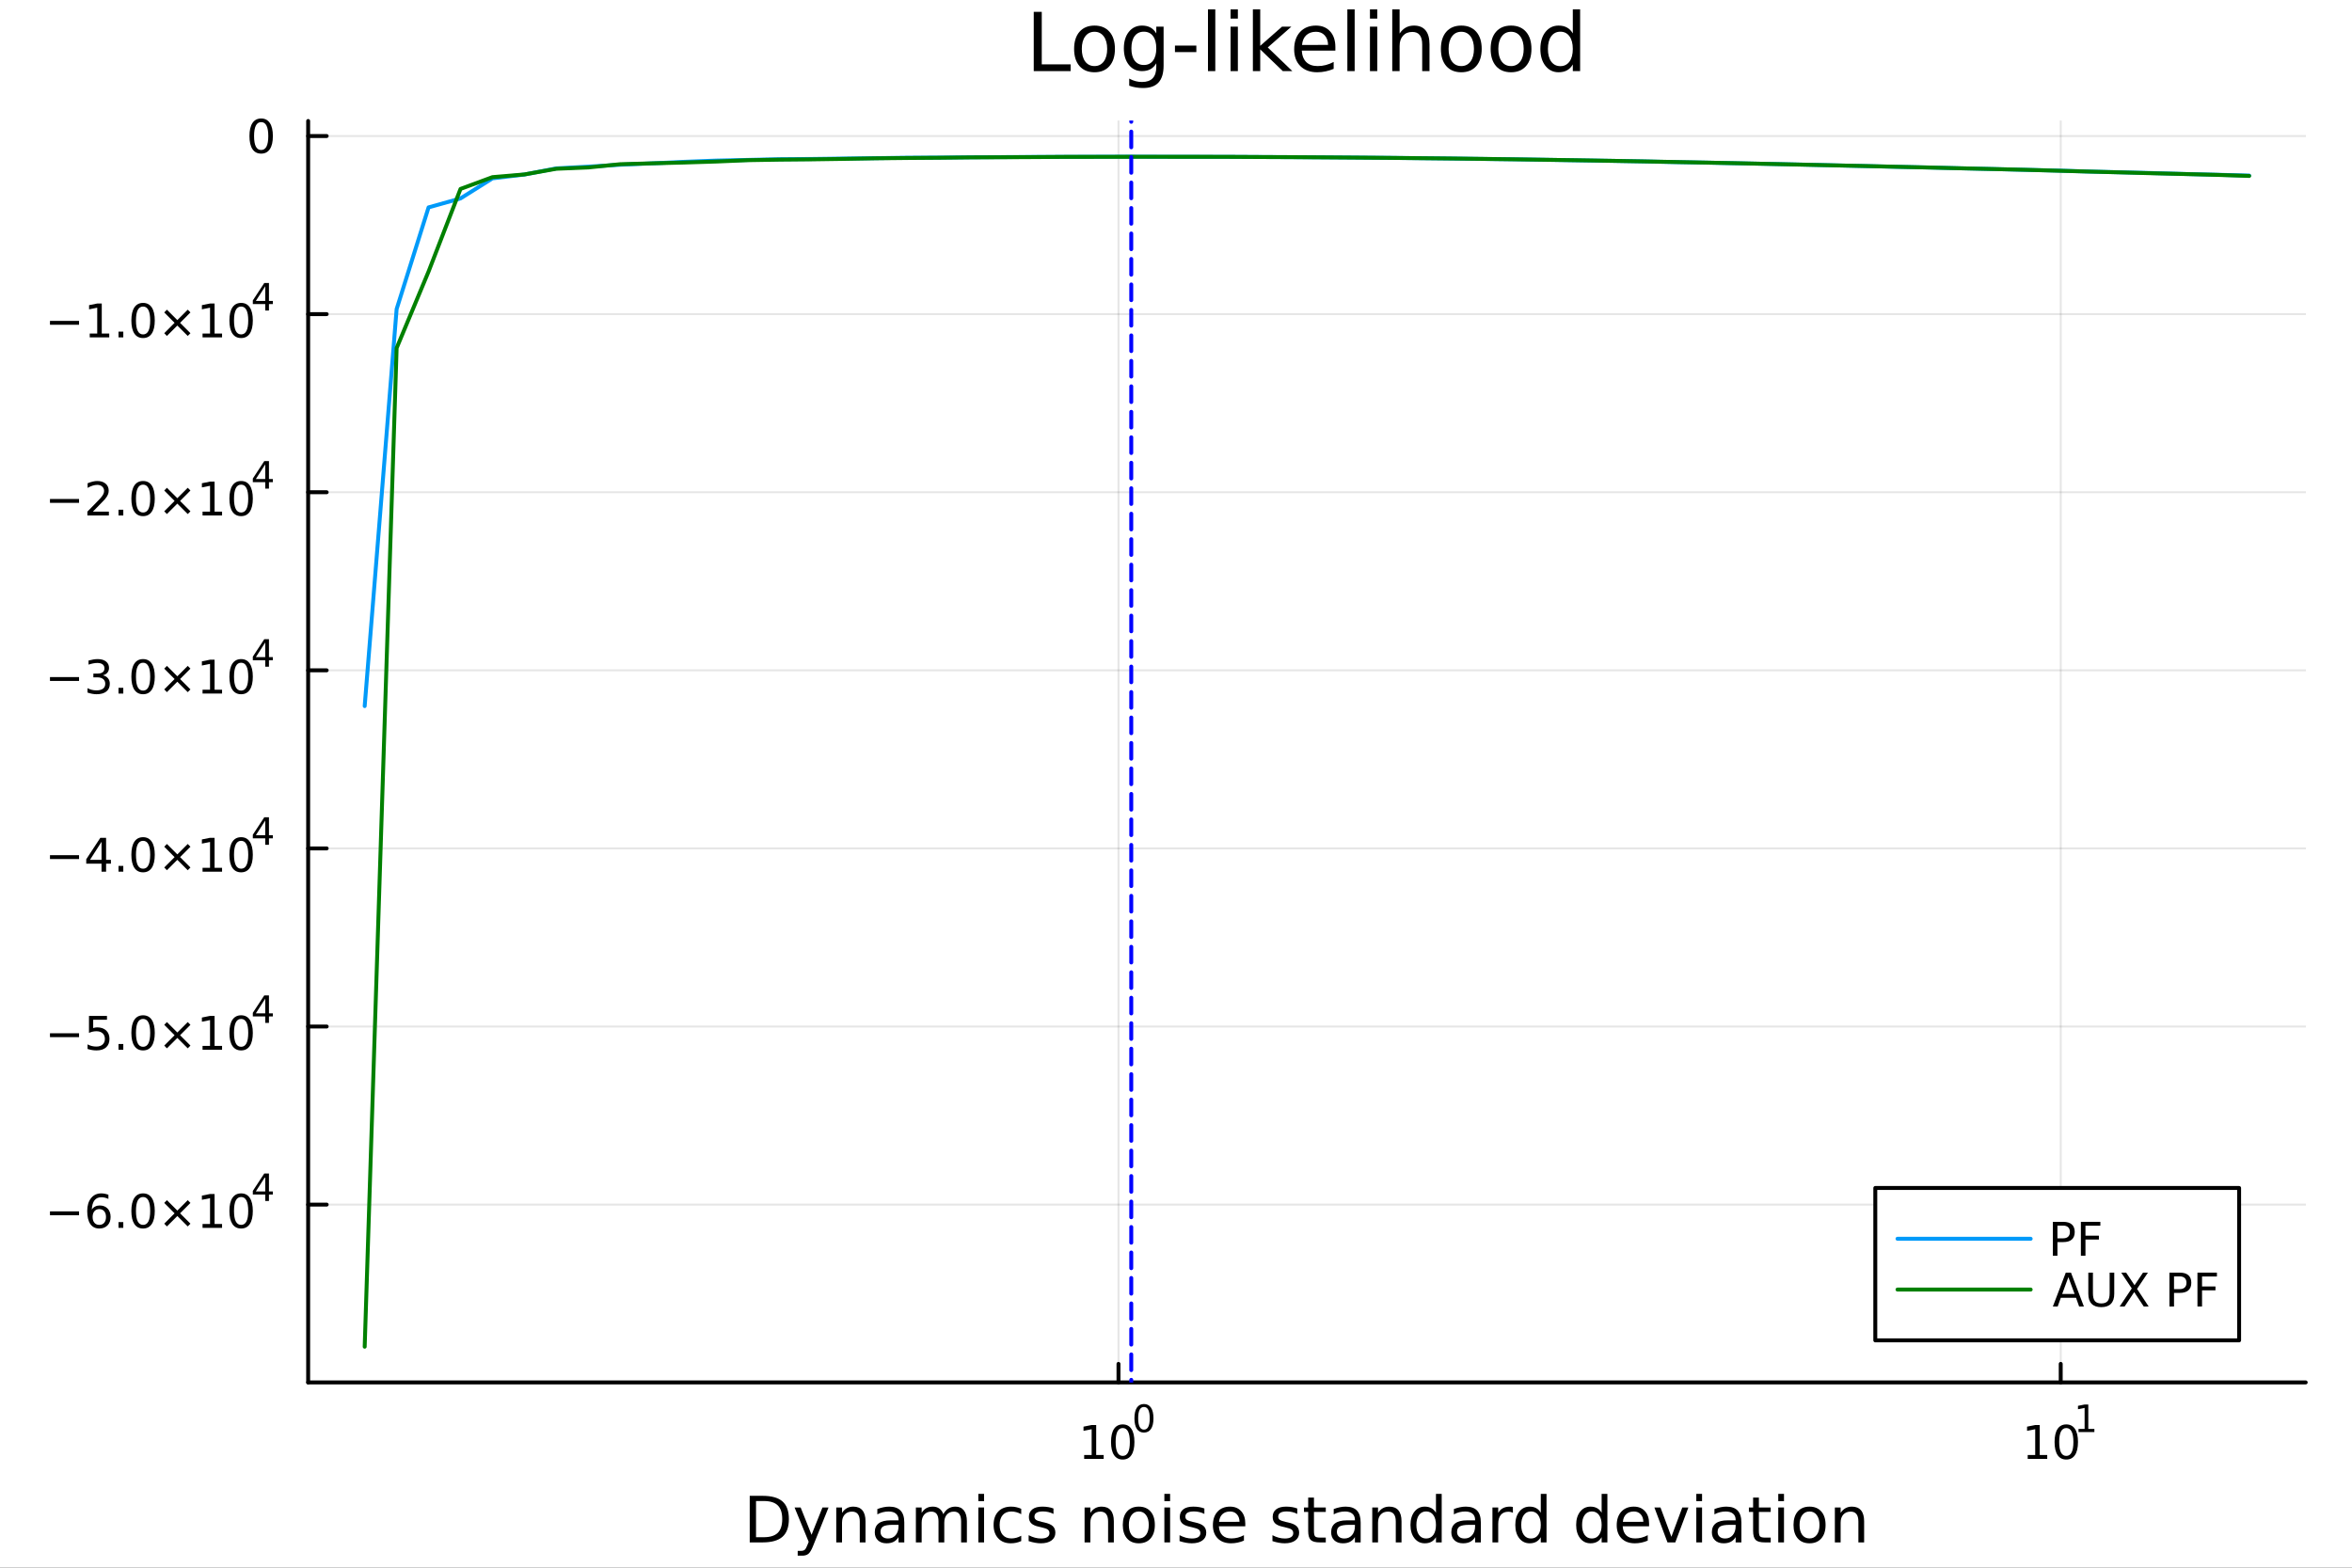 <?xml version="1.0" encoding="utf-8"?>
<svg xmlns="http://www.w3.org/2000/svg" xmlns:xlink="http://www.w3.org/1999/xlink" width="600" height="400" viewBox="0 0 2400 1600">
<rect x="0" y="0" width="2400" height="1600" fill="#333333" stroke="none"/>
<defs>
  <clipPath id="clip010">
    <rect x="0" y="0" width="2400" height="1600"/>
  </clipPath>
</defs>
<path clip-path="url(#clip010)" d="M0 1600 L2400 1600 L2400 0 L0 0  Z" fill="#ffffff" fill-rule="evenodd" fill-opacity="1"/>
<defs>
  <clipPath id="clip011">
    <rect x="480" y="0" width="1681" height="1600"/>
  </clipPath>
</defs>
<path clip-path="url(#clip010)" d="M314.445 1410.9 L2352.76 1410.9 L2352.76 123.472 L314.445 123.472  Z" fill="#ffffff" fill-rule="evenodd" fill-opacity="1"/>
<defs>
  <clipPath id="clip012">
    <rect x="314" y="123" width="2039" height="1288"/>
  </clipPath>
</defs>
<polyline clip-path="url(#clip012)" style="stroke:#000000; stroke-linecap:round; stroke-linejoin:round; stroke-width:2; stroke-opacity:0.1; fill:none" points="1141.31,1410.9 1141.31,123.472 "/>
<polyline clip-path="url(#clip012)" style="stroke:#000000; stroke-linecap:round; stroke-linejoin:round; stroke-width:2; stroke-opacity:0.1; fill:none" points="2102.77,1410.9 2102.77,123.472 "/>
<polyline clip-path="url(#clip012)" style="stroke:#000000; stroke-linecap:round; stroke-linejoin:round; stroke-width:2; stroke-opacity:0.1; fill:none" points="314.445,1229.44 2352.76,1229.44 "/>
<polyline clip-path="url(#clip012)" style="stroke:#000000; stroke-linecap:round; stroke-linejoin:round; stroke-width:2; stroke-opacity:0.1; fill:none" points="314.445,1047.67 2352.76,1047.67 "/>
<polyline clip-path="url(#clip012)" style="stroke:#000000; stroke-linecap:round; stroke-linejoin:round; stroke-width:2; stroke-opacity:0.1; fill:none" points="314.445,865.907 2352.76,865.907 "/>
<polyline clip-path="url(#clip012)" style="stroke:#000000; stroke-linecap:round; stroke-linejoin:round; stroke-width:2; stroke-opacity:0.1; fill:none" points="314.445,684.141 2352.76,684.141 "/>
<polyline clip-path="url(#clip012)" style="stroke:#000000; stroke-linecap:round; stroke-linejoin:round; stroke-width:2; stroke-opacity:0.1; fill:none" points="314.445,502.375 2352.76,502.375 "/>
<polyline clip-path="url(#clip012)" style="stroke:#000000; stroke-linecap:round; stroke-linejoin:round; stroke-width:2; stroke-opacity:0.1; fill:none" points="314.445,320.609 2352.76,320.609 "/>
<polyline clip-path="url(#clip012)" style="stroke:#000000; stroke-linecap:round; stroke-linejoin:round; stroke-width:2; stroke-opacity:0.1; fill:none" points="314.445,138.843 2352.76,138.843 "/>
<polyline clip-path="url(#clip010)" style="stroke:#000000; stroke-linecap:round; stroke-linejoin:round; stroke-width:4; stroke-opacity:1; fill:none" points="314.445,1410.9 2352.76,1410.9 "/>
<polyline clip-path="url(#clip010)" style="stroke:#000000; stroke-linecap:round; stroke-linejoin:round; stroke-width:4; stroke-opacity:1; fill:none" points="1141.31,1410.9 1141.31,1392 "/>
<polyline clip-path="url(#clip010)" style="stroke:#000000; stroke-linecap:round; stroke-linejoin:round; stroke-width:4; stroke-opacity:1; fill:none" points="2102.77,1410.9 2102.77,1392 "/>
<path clip-path="url(#clip010)" d="M1106.29 1485.02 L1113.93 1485.02 L1113.93 1458.66 L1105.62 1460.32 L1105.62 1456.06 L1113.88 1454.4 L1118.56 1454.4 L1118.56 1485.02 L1126.2 1485.02 L1126.2 1488.96 L1106.29 1488.96 L1106.29 1485.02 Z" fill="#000000" fill-rule="nonzero" fill-opacity="1" /><path clip-path="url(#clip010)" d="M1145.64 1457.48 Q1142.03 1457.48 1140.2 1461.04 Q1138.4 1464.58 1138.4 1471.71 Q1138.4 1478.82 1140.2 1482.38 Q1142.03 1485.92 1145.64 1485.92 Q1149.28 1485.92 1151.08 1482.38 Q1152.91 1478.82 1152.91 1471.71 Q1152.91 1464.58 1151.08 1461.04 Q1149.28 1457.48 1145.64 1457.48 M1145.64 1453.77 Q1151.45 1453.77 1154.51 1458.38 Q1157.59 1462.96 1157.59 1471.71 Q1157.59 1480.44 1154.51 1485.04 Q1151.45 1489.63 1145.64 1489.63 Q1139.83 1489.63 1136.75 1485.04 Q1133.7 1480.44 1133.7 1471.71 Q1133.7 1462.96 1136.75 1458.38 Q1139.83 1453.77 1145.64 1453.77 Z" fill="#000000" fill-rule="nonzero" fill-opacity="1" /><path clip-path="url(#clip010)" d="M1167.29 1435.97 Q1164.36 1435.97 1162.87 1438.86 Q1161.4 1441.74 1161.4 1447.53 Q1161.4 1453.31 1162.87 1456.2 Q1164.36 1459.08 1167.29 1459.08 Q1170.24 1459.08 1171.71 1456.2 Q1173.2 1453.31 1173.2 1447.53 Q1173.2 1441.74 1171.71 1438.86 Q1170.24 1435.97 1167.29 1435.97 M1167.29 1432.96 Q1172.01 1432.96 1174.49 1436.7 Q1177 1440.43 1177 1447.53 Q1177 1454.62 1174.49 1458.37 Q1172.01 1462.09 1167.29 1462.09 Q1162.57 1462.09 1160.07 1458.37 Q1157.59 1454.62 1157.59 1447.53 Q1157.59 1440.43 1160.07 1436.7 Q1162.57 1432.96 1167.29 1432.96 Z" fill="#000000" fill-rule="nonzero" fill-opacity="1" /><path clip-path="url(#clip010)" d="M2069.1 1485.02 L2076.74 1485.02 L2076.74 1458.66 L2068.43 1460.32 L2068.43 1456.06 L2076.69 1454.4 L2081.37 1454.4 L2081.37 1485.02 L2089.01 1485.02 L2089.01 1488.96 L2069.1 1488.96 L2069.1 1485.02 Z" fill="#000000" fill-rule="nonzero" fill-opacity="1" /><path clip-path="url(#clip010)" d="M2108.45 1457.48 Q2104.84 1457.48 2103.01 1461.04 Q2101.21 1464.58 2101.21 1471.71 Q2101.21 1478.82 2103.01 1482.38 Q2104.84 1485.92 2108.45 1485.92 Q2112.09 1485.92 2113.89 1482.38 Q2115.72 1478.82 2115.72 1471.71 Q2115.72 1464.58 2113.89 1461.04 Q2112.09 1457.48 2108.45 1457.48 M2108.45 1453.77 Q2114.26 1453.77 2117.32 1458.38 Q2120.4 1462.96 2120.4 1471.71 Q2120.4 1480.44 2117.32 1485.04 Q2114.26 1489.63 2108.45 1489.63 Q2102.64 1489.63 2099.56 1485.04 Q2096.51 1480.44 2096.51 1471.71 Q2096.51 1462.96 2099.56 1458.38 Q2102.64 1453.77 2108.45 1453.77 Z" fill="#000000" fill-rule="nonzero" fill-opacity="1" /><path clip-path="url(#clip010)" d="M2120.94 1458.35 L2127.15 1458.35 L2127.15 1436.93 L2120.4 1438.28 L2120.4 1434.82 L2127.11 1433.47 L2130.91 1433.47 L2130.91 1458.35 L2137.12 1458.35 L2137.12 1461.55 L2120.94 1461.55 L2120.94 1458.35 Z" fill="#000000" fill-rule="nonzero" fill-opacity="1" /><path clip-path="url(#clip010)" d="M771.461 1531.95 L771.461 1568.9 L779.227 1568.9 Q789.062 1568.9 793.613 1564.45 Q798.197 1559.99 798.197 1550.38 Q798.197 1540.83 793.613 1536.4 Q789.062 1531.95 779.227 1531.95 L771.461 1531.95 M765.031 1526.67 L778.24 1526.67 Q792.054 1526.67 798.515 1532.43 Q804.976 1538.16 804.976 1550.38 Q804.976 1562.66 798.483 1568.42 Q791.99 1574.19 778.24 1574.19 L765.031 1574.19 L765.031 1526.67 Z" fill="#000000" fill-rule="nonzero" fill-opacity="1" /><path clip-path="url(#clip010)" d="M829.802 1577.5 Q827.32 1583.86 824.964 1585.8 Q822.609 1587.74 818.662 1587.74 L813.984 1587.74 L813.984 1582.84 L817.421 1582.84 Q819.84 1582.84 821.177 1581.7 Q822.514 1580.55 824.137 1576.29 L825.187 1573.61 L810.769 1538.54 L816.975 1538.54 L828.115 1566.42 L839.255 1538.54 L845.462 1538.54 L829.802 1577.5 Z" fill="#000000" fill-rule="nonzero" fill-opacity="1" /><path clip-path="url(#clip010)" d="M883.179 1552.67 L883.179 1574.19 L877.322 1574.19 L877.322 1552.86 Q877.322 1547.8 875.349 1545.29 Q873.376 1542.77 869.429 1542.77 Q864.686 1542.77 861.949 1545.79 Q859.212 1548.82 859.212 1554.04 L859.212 1574.19 L853.324 1574.19 L853.324 1538.54 L859.212 1538.54 L859.212 1544.08 Q861.313 1540.86 864.145 1539.27 Q867.01 1537.68 870.734 1537.68 Q876.877 1537.68 880.028 1541.5 Q883.179 1545.29 883.179 1552.67 Z" fill="#000000" fill-rule="nonzero" fill-opacity="1" /><path clip-path="url(#clip010)" d="M911.061 1556.27 Q903.963 1556.27 901.226 1557.89 Q898.488 1559.51 898.488 1563.43 Q898.488 1566.55 900.525 1568.39 Q902.594 1570.21 906.127 1570.21 Q910.997 1570.21 913.925 1566.77 Q916.885 1563.3 916.885 1557.57 L916.885 1556.27 L911.061 1556.27 M922.742 1553.85 L922.742 1574.19 L916.885 1574.19 L916.885 1568.77 Q914.88 1572.02 911.888 1573.58 Q908.896 1575.11 904.568 1575.11 Q899.093 1575.11 895.847 1572.05 Q892.632 1568.97 892.632 1563.81 Q892.632 1557.79 896.642 1554.74 Q900.684 1551.68 908.673 1551.68 L916.885 1551.68 L916.885 1551.11 Q916.885 1547.07 914.212 1544.87 Q911.57 1542.64 906.764 1542.64 Q903.708 1542.64 900.812 1543.38 Q897.915 1544.11 895.242 1545.57 L895.242 1540.16 Q898.456 1538.92 901.48 1538.31 Q904.504 1537.68 907.368 1537.68 Q915.103 1537.68 918.922 1541.69 Q922.742 1545.7 922.742 1553.85 Z" fill="#000000" fill-rule="nonzero" fill-opacity="1" /><path clip-path="url(#clip010)" d="M962.559 1545.38 Q964.755 1541.43 967.811 1539.56 Q970.866 1537.68 975.004 1537.68 Q980.574 1537.68 983.598 1541.59 Q986.622 1545.48 986.622 1552.67 L986.622 1574.19 L980.733 1574.19 L980.733 1552.86 Q980.733 1547.74 978.919 1545.25 Q977.105 1542.77 973.381 1542.77 Q968.829 1542.77 966.188 1545.79 Q963.546 1548.82 963.546 1554.04 L963.546 1574.19 L957.658 1574.19 L957.658 1552.86 Q957.658 1547.7 955.843 1545.25 Q954.029 1542.77 950.241 1542.77 Q945.754 1542.77 943.112 1545.83 Q940.47 1548.85 940.47 1554.04 L940.47 1574.19 L934.582 1574.19 L934.582 1538.54 L940.47 1538.54 L940.47 1544.08 Q942.475 1540.8 945.276 1539.24 Q948.077 1537.68 951.928 1537.68 Q955.811 1537.68 958.517 1539.65 Q961.254 1541.62 962.559 1545.38 Z" fill="#000000" fill-rule="nonzero" fill-opacity="1" /><path clip-path="url(#clip010)" d="M998.303 1538.54 L1004.16 1538.54 L1004.16 1574.19 L998.303 1574.19 L998.303 1538.54 M998.303 1524.66 L1004.16 1524.66 L1004.16 1532.08 L998.303 1532.08 L998.303 1524.66 Z" fill="#000000" fill-rule="nonzero" fill-opacity="1" /><path clip-path="url(#clip010)" d="M1042.07 1539.91 L1042.07 1545.38 Q1039.58 1544.01 1037.07 1543.34 Q1034.59 1542.64 1032.04 1542.64 Q1026.34 1542.64 1023.19 1546.27 Q1020.04 1549.87 1020.04 1556.39 Q1020.04 1562.92 1023.19 1566.55 Q1026.34 1570.14 1032.04 1570.14 Q1034.59 1570.14 1037.07 1569.47 Q1039.58 1568.77 1042.07 1567.41 L1042.07 1572.82 Q1039.62 1573.96 1036.97 1574.54 Q1034.36 1575.11 1031.4 1575.11 Q1023.35 1575.11 1018.61 1570.05 Q1013.87 1564.99 1013.87 1556.39 Q1013.87 1547.67 1018.64 1542.68 Q1023.45 1537.68 1031.79 1537.68 Q1034.49 1537.68 1037.07 1538.25 Q1039.65 1538.79 1042.07 1539.91 Z" fill="#000000" fill-rule="nonzero" fill-opacity="1" /><path clip-path="url(#clip010)" d="M1074.98 1539.59 L1074.98 1545.13 Q1072.49 1543.85 1069.82 1543.22 Q1067.15 1542.58 1064.28 1542.58 Q1059.92 1542.58 1057.73 1543.92 Q1055.56 1545.25 1055.56 1547.93 Q1055.56 1549.96 1057.12 1551.14 Q1058.68 1552.29 1063.39 1553.34 L1065.4 1553.78 Q1071.64 1555.12 1074.25 1557.57 Q1076.89 1559.99 1076.89 1564.35 Q1076.89 1569.32 1072.94 1572.21 Q1069.03 1575.11 1062.15 1575.11 Q1059.29 1575.11 1056.17 1574.54 Q1053.08 1573.99 1049.64 1572.88 L1049.64 1566.83 Q1052.89 1568.52 1056.04 1569.38 Q1059.19 1570.21 1062.28 1570.21 Q1066.42 1570.21 1068.64 1568.81 Q1070.87 1567.37 1070.87 1564.8 Q1070.87 1562.41 1069.25 1561.14 Q1067.66 1559.86 1062.21 1558.68 L1060.18 1558.21 Q1054.73 1557.06 1052.32 1554.71 Q1049.9 1552.32 1049.9 1548.18 Q1049.9 1543.15 1053.46 1540.42 Q1057.03 1537.68 1063.58 1537.68 Q1066.83 1537.68 1069.69 1538.16 Q1072.56 1538.63 1074.98 1539.59 Z" fill="#000000" fill-rule="nonzero" fill-opacity="1" /><path clip-path="url(#clip010)" d="M1136.57 1552.67 L1136.57 1574.19 L1130.71 1574.19 L1130.71 1552.86 Q1130.71 1547.8 1128.74 1545.29 Q1126.76 1542.77 1122.82 1542.77 Q1118.07 1542.77 1115.34 1545.79 Q1112.6 1548.82 1112.6 1554.04 L1112.6 1574.19 L1106.71 1574.19 L1106.71 1538.54 L1112.6 1538.54 L1112.6 1544.08 Q1114.7 1540.86 1117.53 1539.27 Q1120.4 1537.68 1124.12 1537.68 Q1130.26 1537.68 1133.41 1541.5 Q1136.57 1545.29 1136.57 1552.67 Z" fill="#000000" fill-rule="nonzero" fill-opacity="1" /><path clip-path="url(#clip010)" d="M1162.06 1542.64 Q1157.35 1542.64 1154.61 1546.34 Q1151.88 1550 1151.88 1556.39 Q1151.88 1562.79 1154.58 1566.48 Q1157.32 1570.14 1162.06 1570.14 Q1166.74 1570.14 1169.48 1566.45 Q1172.21 1562.76 1172.21 1556.39 Q1172.21 1550.06 1169.48 1546.37 Q1166.74 1542.64 1162.06 1542.64 M1162.06 1537.68 Q1169.7 1537.68 1174.06 1542.64 Q1178.42 1547.61 1178.42 1556.39 Q1178.42 1565.15 1174.06 1570.14 Q1169.7 1575.11 1162.06 1575.11 Q1154.39 1575.11 1150.03 1570.14 Q1145.7 1565.15 1145.7 1556.39 Q1145.7 1547.61 1150.03 1542.64 Q1154.39 1537.68 1162.06 1537.68 Z" fill="#000000" fill-rule="nonzero" fill-opacity="1" /><path clip-path="url(#clip010)" d="M1188.13 1538.54 L1193.98 1538.54 L1193.98 1574.19 L1188.13 1574.19 L1188.13 1538.54 M1188.13 1524.66 L1193.98 1524.66 L1193.98 1532.08 L1188.13 1532.08 L1188.13 1524.66 Z" fill="#000000" fill-rule="nonzero" fill-opacity="1" /><path clip-path="url(#clip010)" d="M1228.96 1539.59 L1228.96 1545.13 Q1226.48 1543.85 1223.81 1543.22 Q1221.13 1542.58 1218.27 1542.58 Q1213.91 1542.58 1211.71 1543.92 Q1209.55 1545.25 1209.55 1547.93 Q1209.55 1549.96 1211.11 1551.14 Q1212.67 1552.29 1217.38 1553.34 L1219.38 1553.78 Q1225.62 1555.12 1228.23 1557.57 Q1230.87 1559.99 1230.87 1564.35 Q1230.87 1569.32 1226.93 1572.21 Q1223.01 1575.11 1216.14 1575.11 Q1213.27 1575.11 1210.15 1574.54 Q1207.07 1573.99 1203.63 1572.88 L1203.63 1566.83 Q1206.87 1568.52 1210.03 1569.38 Q1213.18 1570.21 1216.26 1570.21 Q1220.4 1570.21 1222.63 1568.81 Q1224.86 1567.37 1224.86 1564.8 Q1224.86 1562.41 1223.23 1561.14 Q1221.64 1559.86 1216.2 1558.68 L1214.16 1558.21 Q1208.72 1557.06 1206.3 1554.71 Q1203.88 1552.32 1203.88 1548.18 Q1203.88 1543.15 1207.45 1540.42 Q1211.01 1537.68 1217.57 1537.68 Q1220.82 1537.68 1223.68 1538.16 Q1226.54 1538.63 1228.96 1539.59 Z" fill="#000000" fill-rule="nonzero" fill-opacity="1" /><path clip-path="url(#clip010)" d="M1270.69 1554.9 L1270.69 1557.76 L1243.76 1557.76 Q1244.15 1563.81 1247.39 1566.99 Q1250.67 1570.14 1256.5 1570.14 Q1259.87 1570.14 1263.02 1569.32 Q1266.2 1568.49 1269.32 1566.83 L1269.32 1572.37 Q1266.17 1573.71 1262.86 1574.41 Q1259.55 1575.11 1256.15 1575.11 Q1247.62 1575.11 1242.62 1570.14 Q1237.65 1565.18 1237.65 1556.71 Q1237.65 1547.96 1242.36 1542.83 Q1247.11 1537.68 1255.13 1537.68 Q1262.32 1537.68 1266.49 1542.33 Q1270.69 1546.94 1270.69 1554.9 M1264.83 1553.18 Q1264.77 1548.37 1262.13 1545.51 Q1259.52 1542.64 1255.19 1542.64 Q1250.29 1542.64 1247.33 1545.41 Q1244.4 1548.18 1243.96 1553.21 L1264.83 1553.18 Z" fill="#000000" fill-rule="nonzero" fill-opacity="1" /><path clip-path="url(#clip010)" d="M1323.75 1539.59 L1323.75 1545.13 Q1321.27 1543.85 1318.59 1543.22 Q1315.92 1542.58 1313.05 1542.58 Q1308.69 1542.58 1306.5 1543.92 Q1304.33 1545.25 1304.33 1547.93 Q1304.33 1549.96 1305.89 1551.14 Q1307.45 1552.29 1312.16 1553.34 L1314.17 1553.78 Q1320.41 1555.12 1323.02 1557.57 Q1325.66 1559.99 1325.66 1564.35 Q1325.66 1569.32 1321.71 1572.21 Q1317.8 1575.11 1310.92 1575.11 Q1308.06 1575.11 1304.94 1574.54 Q1301.85 1573.99 1298.41 1572.88 L1298.41 1566.83 Q1301.66 1568.52 1304.81 1569.38 Q1307.96 1570.21 1311.05 1570.21 Q1315.19 1570.21 1317.42 1568.81 Q1319.64 1567.37 1319.64 1564.8 Q1319.64 1562.41 1318.02 1561.14 Q1316.43 1559.86 1310.99 1558.68 L1308.95 1558.21 Q1303.51 1557.06 1301.09 1554.71 Q1298.67 1552.32 1298.67 1548.18 Q1298.67 1543.15 1302.23 1540.42 Q1305.8 1537.68 1312.35 1537.68 Q1315.6 1537.68 1318.47 1538.16 Q1321.33 1538.63 1323.75 1539.59 Z" fill="#000000" fill-rule="nonzero" fill-opacity="1" /><path clip-path="url(#clip010)" d="M1340.78 1528.42 L1340.78 1538.54 L1352.84 1538.54 L1352.84 1543.09 L1340.78 1543.09 L1340.78 1562.44 Q1340.78 1566.8 1341.96 1568.04 Q1343.16 1569.28 1346.83 1569.28 L1352.84 1569.28 L1352.84 1574.19 L1346.83 1574.19 Q1340.05 1574.19 1337.47 1571.67 Q1334.89 1569.12 1334.89 1562.44 L1334.89 1543.09 L1330.59 1543.09 L1330.59 1538.54 L1334.89 1538.54 L1334.89 1528.42 L1340.78 1528.42 Z" fill="#000000" fill-rule="nonzero" fill-opacity="1" /><path clip-path="url(#clip010)" d="M1376.74 1556.27 Q1369.65 1556.27 1366.91 1557.89 Q1364.17 1559.51 1364.17 1563.43 Q1364.17 1566.55 1366.21 1568.39 Q1368.28 1570.21 1371.81 1570.21 Q1376.68 1570.21 1379.61 1566.77 Q1382.57 1563.3 1382.57 1557.57 L1382.57 1556.27 L1376.74 1556.27 M1388.42 1553.85 L1388.42 1574.19 L1382.57 1574.19 L1382.57 1568.77 Q1380.56 1572.02 1377.57 1573.58 Q1374.58 1575.11 1370.25 1575.11 Q1364.78 1575.11 1361.53 1572.05 Q1358.32 1568.97 1358.32 1563.81 Q1358.32 1557.79 1362.33 1554.74 Q1366.37 1551.68 1374.36 1551.68 L1382.57 1551.68 L1382.57 1551.11 Q1382.57 1547.07 1379.89 1544.87 Q1377.25 1542.64 1372.45 1542.64 Q1369.39 1542.64 1366.5 1543.38 Q1363.6 1544.11 1360.93 1545.57 L1360.93 1540.16 Q1364.14 1538.92 1367.16 1538.31 Q1370.19 1537.68 1373.05 1537.68 Q1380.79 1537.68 1384.61 1541.69 Q1388.42 1545.7 1388.42 1553.85 Z" fill="#000000" fill-rule="nonzero" fill-opacity="1" /><path clip-path="url(#clip010)" d="M1430.12 1552.67 L1430.12 1574.19 L1424.26 1574.19 L1424.26 1552.86 Q1424.26 1547.8 1422.29 1545.29 Q1420.32 1542.77 1416.37 1542.77 Q1411.63 1542.77 1408.89 1545.79 Q1406.15 1548.82 1406.15 1554.04 L1406.15 1574.19 L1400.27 1574.19 L1400.27 1538.54 L1406.15 1538.54 L1406.15 1544.08 Q1408.25 1540.86 1411.09 1539.27 Q1413.95 1537.68 1417.68 1537.68 Q1423.82 1537.68 1426.97 1541.5 Q1430.12 1545.29 1430.12 1552.67 Z" fill="#000000" fill-rule="nonzero" fill-opacity="1" /><path clip-path="url(#clip010)" d="M1465.26 1543.95 L1465.26 1524.66 L1471.12 1524.66 L1471.12 1574.19 L1465.26 1574.19 L1465.26 1568.84 Q1463.41 1572.02 1460.58 1573.58 Q1457.78 1575.11 1453.83 1575.11 Q1447.37 1575.11 1443.3 1569.95 Q1439.26 1564.8 1439.26 1556.39 Q1439.26 1547.99 1443.3 1542.83 Q1447.37 1537.68 1453.83 1537.68 Q1457.78 1537.68 1460.58 1539.24 Q1463.41 1540.77 1465.26 1543.95 M1445.3 1556.39 Q1445.3 1562.85 1447.94 1566.55 Q1450.62 1570.21 1455.26 1570.21 Q1459.91 1570.21 1462.59 1566.55 Q1465.26 1562.85 1465.26 1556.39 Q1465.26 1549.93 1462.59 1546.27 Q1459.91 1542.58 1455.26 1542.58 Q1450.62 1542.58 1447.94 1546.27 Q1445.3 1549.93 1445.3 1556.39 Z" fill="#000000" fill-rule="nonzero" fill-opacity="1" /><path clip-path="url(#clip010)" d="M1499.38 1556.27 Q1492.28 1556.27 1489.54 1557.89 Q1486.81 1559.51 1486.81 1563.43 Q1486.81 1566.55 1488.84 1568.39 Q1490.91 1570.21 1494.45 1570.21 Q1499.32 1570.21 1502.24 1566.77 Q1505.2 1563.3 1505.2 1557.57 L1505.2 1556.27 L1499.38 1556.27 M1511.06 1553.85 L1511.06 1574.19 L1505.2 1574.19 L1505.2 1568.77 Q1503.2 1572.02 1500.21 1573.58 Q1497.21 1575.11 1492.89 1575.11 Q1487.41 1575.11 1484.17 1572.05 Q1480.95 1568.97 1480.95 1563.81 Q1480.95 1557.79 1484.96 1554.74 Q1489 1551.68 1496.99 1551.68 L1505.2 1551.68 L1505.2 1551.11 Q1505.2 1547.07 1502.53 1544.87 Q1499.89 1542.64 1495.08 1542.64 Q1492.03 1542.64 1489.13 1543.38 Q1486.23 1544.11 1483.56 1545.57 L1483.56 1540.16 Q1486.78 1538.92 1489.8 1538.31 Q1492.82 1537.68 1495.69 1537.68 Q1503.42 1537.68 1507.24 1541.69 Q1511.06 1545.7 1511.06 1553.85 Z" fill="#000000" fill-rule="nonzero" fill-opacity="1" /><path clip-path="url(#clip010)" d="M1543.78 1544.01 Q1542.79 1543.44 1541.62 1543.18 Q1540.47 1542.9 1539.07 1542.9 Q1534.1 1542.9 1531.43 1546.14 Q1528.79 1549.36 1528.79 1555.41 L1528.79 1574.19 L1522.9 1574.19 L1522.9 1538.54 L1528.79 1538.54 L1528.79 1544.08 Q1530.63 1540.83 1533.59 1539.27 Q1536.55 1537.68 1540.79 1537.68 Q1541.39 1537.68 1542.12 1537.77 Q1542.86 1537.84 1543.75 1538 L1543.78 1544.01 Z" fill="#000000" fill-rule="nonzero" fill-opacity="1" /><path clip-path="url(#clip010)" d="M1572.23 1543.95 L1572.23 1524.66 L1578.09 1524.66 L1578.09 1574.19 L1572.23 1574.19 L1572.23 1568.84 Q1570.39 1572.02 1567.56 1573.58 Q1564.75 1575.11 1560.81 1575.11 Q1554.35 1575.11 1550.27 1569.95 Q1546.23 1564.8 1546.23 1556.39 Q1546.23 1547.99 1550.27 1542.83 Q1554.35 1537.68 1560.81 1537.68 Q1564.75 1537.68 1567.56 1539.24 Q1570.39 1540.77 1572.23 1543.95 M1552.28 1556.39 Q1552.28 1562.85 1554.92 1566.55 Q1557.59 1570.21 1562.24 1570.21 Q1566.89 1570.21 1569.56 1566.55 Q1572.23 1562.85 1572.23 1556.39 Q1572.23 1549.93 1569.56 1546.27 Q1566.89 1542.58 1562.24 1542.58 Q1557.59 1542.58 1554.92 1546.27 Q1552.28 1549.93 1552.28 1556.39 Z" fill="#000000" fill-rule="nonzero" fill-opacity="1" /><path clip-path="url(#clip010)" d="M1634.33 1543.95 L1634.33 1524.66 L1640.19 1524.66 L1640.19 1574.19 L1634.33 1574.19 L1634.33 1568.84 Q1632.49 1572.02 1629.65 1573.58 Q1626.85 1575.11 1622.91 1575.11 Q1616.44 1575.11 1612.37 1569.95 Q1608.33 1564.8 1608.33 1556.39 Q1608.33 1547.99 1612.37 1542.83 Q1616.44 1537.68 1622.91 1537.68 Q1626.85 1537.68 1629.65 1539.24 Q1632.49 1540.77 1634.33 1543.95 M1614.38 1556.39 Q1614.38 1562.85 1617.02 1566.55 Q1619.69 1570.21 1624.34 1570.21 Q1628.98 1570.21 1631.66 1566.55 Q1634.33 1562.85 1634.33 1556.39 Q1634.33 1549.93 1631.66 1546.27 Q1628.98 1542.58 1624.34 1542.58 Q1619.69 1542.58 1617.02 1546.27 Q1614.38 1549.93 1614.38 1556.39 Z" fill="#000000" fill-rule="nonzero" fill-opacity="1" /><path clip-path="url(#clip010)" d="M1682.74 1554.9 L1682.74 1557.76 L1655.82 1557.76 Q1656.2 1563.81 1659.44 1566.99 Q1662.72 1570.14 1668.55 1570.14 Q1671.92 1570.14 1675.07 1569.32 Q1678.26 1568.49 1681.37 1566.83 L1681.37 1572.37 Q1678.22 1573.71 1674.91 1574.41 Q1671.6 1575.11 1668.2 1575.11 Q1659.67 1575.11 1654.67 1570.14 Q1649.71 1565.18 1649.71 1556.71 Q1649.71 1547.96 1654.42 1542.83 Q1659.16 1537.68 1667.18 1537.68 Q1674.37 1537.68 1678.54 1542.33 Q1682.74 1546.94 1682.74 1554.9 M1676.89 1553.18 Q1676.82 1548.37 1674.18 1545.51 Q1671.57 1542.64 1667.24 1542.64 Q1662.34 1542.64 1659.38 1545.41 Q1656.45 1548.18 1656.01 1553.21 L1676.89 1553.18 Z" fill="#000000" fill-rule="nonzero" fill-opacity="1" /><path clip-path="url(#clip010)" d="M1688.15 1538.54 L1694.36 1538.54 L1705.5 1568.46 L1716.64 1538.54 L1722.85 1538.54 L1709.48 1574.19 L1701.52 1574.19 L1688.15 1538.54 Z" fill="#000000" fill-rule="nonzero" fill-opacity="1" /><path clip-path="url(#clip010)" d="M1730.93 1538.54 L1736.79 1538.54 L1736.79 1574.19 L1730.93 1574.19 L1730.93 1538.54 M1730.93 1524.66 L1736.79 1524.66 L1736.79 1532.08 L1730.93 1532.08 L1730.93 1524.66 Z" fill="#000000" fill-rule="nonzero" fill-opacity="1" /><path clip-path="url(#clip010)" d="M1765.24 1556.27 Q1758.15 1556.27 1755.41 1557.89 Q1752.67 1559.51 1752.67 1563.43 Q1752.67 1566.55 1754.71 1568.39 Q1756.78 1570.21 1760.31 1570.21 Q1765.18 1570.21 1768.11 1566.77 Q1771.07 1563.3 1771.07 1557.57 L1771.07 1556.27 L1765.24 1556.27 M1776.92 1553.85 L1776.92 1574.19 L1771.07 1574.19 L1771.07 1568.77 Q1769.06 1572.02 1766.07 1573.58 Q1763.08 1575.11 1758.75 1575.11 Q1753.28 1575.11 1750.03 1572.05 Q1746.81 1568.97 1746.81 1563.81 Q1746.81 1557.79 1750.82 1554.74 Q1754.87 1551.68 1762.86 1551.68 L1771.07 1551.68 L1771.07 1551.11 Q1771.07 1547.07 1768.39 1544.87 Q1765.75 1542.64 1760.95 1542.64 Q1757.89 1542.64 1754.99 1543.38 Q1752.1 1544.11 1749.42 1545.57 L1749.42 1540.16 Q1752.64 1538.92 1755.66 1538.31 Q1758.69 1537.68 1761.55 1537.68 Q1769.29 1537.68 1773.1 1541.69 Q1776.92 1545.7 1776.92 1553.85 Z" fill="#000000" fill-rule="nonzero" fill-opacity="1" /><path clip-path="url(#clip010)" d="M1794.78 1528.42 L1794.78 1538.54 L1806.84 1538.54 L1806.84 1543.09 L1794.78 1543.09 L1794.78 1562.44 Q1794.78 1566.8 1795.96 1568.04 Q1797.17 1569.28 1800.83 1569.28 L1806.84 1569.28 L1806.84 1574.19 L1800.83 1574.19 Q1794.05 1574.19 1791.47 1571.67 Q1788.89 1569.12 1788.89 1562.44 L1788.89 1543.09 L1784.59 1543.09 L1784.59 1538.54 L1788.89 1538.54 L1788.89 1528.42 L1794.78 1528.42 Z" fill="#000000" fill-rule="nonzero" fill-opacity="1" /><path clip-path="url(#clip010)" d="M1814.55 1538.54 L1820.4 1538.54 L1820.4 1574.19 L1814.55 1574.19 L1814.55 1538.54 M1814.55 1524.66 L1820.4 1524.66 L1820.4 1532.08 L1814.55 1532.08 L1814.55 1524.66 Z" fill="#000000" fill-rule="nonzero" fill-opacity="1" /><path clip-path="url(#clip010)" d="M1846.47 1542.64 Q1841.76 1542.64 1839.02 1546.34 Q1836.28 1550 1836.28 1556.39 Q1836.28 1562.79 1838.99 1566.48 Q1841.73 1570.14 1846.47 1570.14 Q1851.15 1570.14 1853.89 1566.45 Q1856.62 1562.76 1856.62 1556.39 Q1856.62 1550.06 1853.89 1546.37 Q1851.15 1542.64 1846.47 1542.64 M1846.47 1537.68 Q1854.11 1537.68 1858.47 1542.64 Q1862.83 1547.61 1862.83 1556.39 Q1862.83 1565.15 1858.47 1570.14 Q1854.11 1575.11 1846.47 1575.11 Q1838.8 1575.11 1834.44 1570.14 Q1830.11 1565.15 1830.11 1556.39 Q1830.11 1547.61 1834.44 1542.64 Q1838.8 1537.68 1846.47 1537.68 Z" fill="#000000" fill-rule="nonzero" fill-opacity="1" /><path clip-path="url(#clip010)" d="M1902.17 1552.67 L1902.17 1574.19 L1896.31 1574.19 L1896.31 1552.86 Q1896.31 1547.8 1894.34 1545.29 Q1892.37 1542.77 1888.42 1542.77 Q1883.68 1542.77 1880.94 1545.79 Q1878.2 1548.82 1878.2 1554.04 L1878.2 1574.19 L1872.31 1574.19 L1872.31 1538.54 L1878.2 1538.54 L1878.2 1544.08 Q1880.3 1540.86 1883.14 1539.27 Q1886 1537.68 1889.72 1537.68 Q1895.87 1537.68 1899.02 1541.5 Q1902.17 1545.29 1902.17 1552.67 Z" fill="#000000" fill-rule="nonzero" fill-opacity="1" /><polyline clip-path="url(#clip010)" style="stroke:#000000; stroke-linecap:round; stroke-linejoin:round; stroke-width:4; stroke-opacity:1; fill:none" points="314.445,1410.9 314.445,123.472 "/>
<polyline clip-path="url(#clip010)" style="stroke:#000000; stroke-linecap:round; stroke-linejoin:round; stroke-width:4; stroke-opacity:1; fill:none" points="314.445,1229.44 333.342,1229.44 "/>
<polyline clip-path="url(#clip010)" style="stroke:#000000; stroke-linecap:round; stroke-linejoin:round; stroke-width:4; stroke-opacity:1; fill:none" points="314.445,1047.67 333.342,1047.67 "/>
<polyline clip-path="url(#clip010)" style="stroke:#000000; stroke-linecap:round; stroke-linejoin:round; stroke-width:4; stroke-opacity:1; fill:none" points="314.445,865.907 333.342,865.907 "/>
<polyline clip-path="url(#clip010)" style="stroke:#000000; stroke-linecap:round; stroke-linejoin:round; stroke-width:4; stroke-opacity:1; fill:none" points="314.445,684.141 333.342,684.141 "/>
<polyline clip-path="url(#clip010)" style="stroke:#000000; stroke-linecap:round; stroke-linejoin:round; stroke-width:4; stroke-opacity:1; fill:none" points="314.445,502.375 333.342,502.375 "/>
<polyline clip-path="url(#clip010)" style="stroke:#000000; stroke-linecap:round; stroke-linejoin:round; stroke-width:4; stroke-opacity:1; fill:none" points="314.445,320.609 333.342,320.609 "/>
<polyline clip-path="url(#clip010)" style="stroke:#000000; stroke-linecap:round; stroke-linejoin:round; stroke-width:4; stroke-opacity:1; fill:none" points="314.445,138.843 333.342,138.843 "/>
<path clip-path="url(#clip010)" d="M50.992 1236.34 L80.668 1236.34 L80.668 1240.27 L50.992 1240.27 L50.992 1236.34 Z" fill="#000000" fill-rule="nonzero" fill-opacity="1" /><path clip-path="url(#clip010)" d="M101.339 1234.02 Q98.191 1234.02 96.339 1236.18 Q94.51 1238.33 94.51 1242.08 Q94.51 1245.81 96.339 1247.98 Q98.191 1250.13 101.339 1250.13 Q104.487 1250.13 106.316 1247.98 Q108.168 1245.81 108.168 1242.08 Q108.168 1238.33 106.316 1236.18 Q104.487 1234.02 101.339 1234.02 M110.621 1219.37 L110.621 1223.63 Q108.862 1222.8 107.057 1222.36 Q105.274 1221.92 103.515 1221.92 Q98.885 1221.92 96.432 1225.04 Q94.001 1228.17 93.654 1234.49 Q95.02 1232.47 97.08 1231.41 Q99.14 1230.32 101.617 1230.32 Q106.825 1230.32 109.834 1233.49 Q112.867 1236.64 112.867 1242.08 Q112.867 1247.4 109.719 1250.62 Q106.571 1253.84 101.339 1253.84 Q95.344 1253.84 92.172 1249.25 Q89.001 1244.65 89.001 1235.92 Q89.001 1227.73 92.89 1222.87 Q96.779 1217.98 103.33 1217.98 Q105.089 1217.98 106.871 1218.33 Q108.677 1218.68 110.621 1219.37 Z" fill="#000000" fill-rule="nonzero" fill-opacity="1" /><path clip-path="url(#clip010)" d="M120.922 1247.29 L125.807 1247.29 L125.807 1253.17 L120.922 1253.17 L120.922 1247.29 Z" fill="#000000" fill-rule="nonzero" fill-opacity="1" /><path clip-path="url(#clip010)" d="M145.992 1221.69 Q142.381 1221.69 140.552 1225.25 Q138.746 1228.79 138.746 1235.92 Q138.746 1243.03 140.552 1246.59 Q142.381 1250.13 145.992 1250.13 Q149.626 1250.13 151.431 1246.59 Q153.26 1243.03 153.26 1235.92 Q153.26 1228.79 151.431 1225.25 Q149.626 1221.69 145.992 1221.69 M145.992 1217.98 Q151.802 1217.98 154.857 1222.59 Q157.936 1227.17 157.936 1235.92 Q157.936 1244.65 154.857 1249.25 Q151.802 1253.84 145.992 1253.84 Q140.181 1253.84 137.103 1249.25 Q134.047 1244.65 134.047 1235.92 Q134.047 1227.17 137.103 1222.59 Q140.181 1217.98 145.992 1217.98 Z" fill="#000000" fill-rule="nonzero" fill-opacity="1" /><path clip-path="url(#clip010)" d="M194.325 1227.7 L183.746 1238.33 L194.325 1248.91 L191.57 1251.71 L180.945 1241.08 L170.32 1251.71 L167.589 1248.91 L178.144 1238.33 L167.589 1227.7 L170.32 1224.9 L180.945 1235.53 L191.57 1224.9 L194.325 1227.7 Z" fill="#000000" fill-rule="nonzero" fill-opacity="1" /><path clip-path="url(#clip010)" d="M206.686 1249.23 L214.325 1249.23 L214.325 1222.87 L206.014 1224.53 L206.014 1220.27 L214.278 1218.61 L218.954 1218.61 L218.954 1249.23 L226.593 1249.23 L226.593 1253.17 L206.686 1253.17 L206.686 1249.23 Z" fill="#000000" fill-rule="nonzero" fill-opacity="1" /><path clip-path="url(#clip010)" d="M246.037 1221.69 Q242.426 1221.69 240.598 1225.25 Q238.792 1228.79 238.792 1235.92 Q238.792 1243.03 240.598 1246.59 Q242.426 1250.13 246.037 1250.13 Q249.672 1250.13 251.477 1246.59 Q253.306 1243.03 253.306 1235.92 Q253.306 1228.79 251.477 1225.25 Q249.672 1221.69 246.037 1221.69 M246.037 1217.98 Q251.848 1217.98 254.903 1222.59 Q257.982 1227.17 257.982 1235.92 Q257.982 1244.65 254.903 1249.25 Q251.848 1253.84 246.037 1253.84 Q240.227 1253.84 237.149 1249.25 Q234.093 1244.65 234.093 1235.92 Q234.093 1227.17 237.149 1222.59 Q240.227 1217.98 246.037 1217.98 Z" fill="#000000" fill-rule="nonzero" fill-opacity="1" /><path clip-path="url(#clip010)" d="M270.658 1200.99 L261.066 1215.98 L270.658 1215.98 L270.658 1200.99 M269.661 1197.68 L274.439 1197.68 L274.439 1215.98 L278.445 1215.98 L278.445 1219.14 L274.439 1219.14 L274.439 1225.76 L270.658 1225.76 L270.658 1219.14 L257.982 1219.14 L257.982 1215.47 L269.661 1197.68 Z" fill="#000000" fill-rule="nonzero" fill-opacity="1" /><path clip-path="url(#clip010)" d="M50.992 1054.57 L80.668 1054.57 L80.668 1058.51 L50.992 1058.51 L50.992 1054.57 Z" fill="#000000" fill-rule="nonzero" fill-opacity="1" /><path clip-path="url(#clip010)" d="M90.807 1036.84 L109.163 1036.84 L109.163 1040.78 L95.089 1040.78 L95.089 1049.25 Q96.108 1048.9 97.126 1048.74 Q98.145 1048.55 99.163 1048.55 Q104.95 1048.55 108.33 1051.72 Q111.709 1054.9 111.709 1060.31 Q111.709 1065.89 108.237 1068.99 Q104.765 1072.07 98.446 1072.07 Q96.27 1072.07 94.001 1071.7 Q91.756 1071.33 89.348 1070.59 L89.348 1065.89 Q91.432 1067.03 93.654 1067.58 Q95.876 1068.14 98.353 1068.14 Q102.358 1068.14 104.696 1066.03 Q107.033 1063.92 107.033 1060.31 Q107.033 1056.7 104.696 1054.59 Q102.358 1052.49 98.353 1052.49 Q96.478 1052.49 94.603 1052.91 Q92.751 1053.32 90.807 1054.2 L90.807 1036.84 Z" fill="#000000" fill-rule="nonzero" fill-opacity="1" /><path clip-path="url(#clip010)" d="M120.922 1065.52 L125.807 1065.52 L125.807 1071.4 L120.922 1071.4 L120.922 1065.52 Z" fill="#000000" fill-rule="nonzero" fill-opacity="1" /><path clip-path="url(#clip010)" d="M145.992 1039.92 Q142.381 1039.92 140.552 1043.48 Q138.746 1047.03 138.746 1054.16 Q138.746 1061.26 140.552 1064.83 Q142.381 1068.37 145.992 1068.37 Q149.626 1068.37 151.431 1064.83 Q153.26 1061.26 153.26 1054.16 Q153.26 1047.03 151.431 1043.48 Q149.626 1039.92 145.992 1039.92 M145.992 1036.22 Q151.802 1036.22 154.857 1040.82 Q157.936 1045.41 157.936 1054.16 Q157.936 1062.88 154.857 1067.49 Q151.802 1072.07 145.992 1072.07 Q140.181 1072.07 137.103 1067.49 Q134.047 1062.88 134.047 1054.16 Q134.047 1045.41 137.103 1040.82 Q140.181 1036.22 145.992 1036.22 Z" fill="#000000" fill-rule="nonzero" fill-opacity="1" /><path clip-path="url(#clip010)" d="M194.325 1045.94 L183.746 1056.56 L194.325 1067.14 L191.57 1069.94 L180.945 1059.32 L170.32 1069.94 L167.589 1067.14 L178.144 1056.56 L167.589 1045.94 L170.32 1043.14 L180.945 1053.76 L191.57 1043.14 L194.325 1045.94 Z" fill="#000000" fill-rule="nonzero" fill-opacity="1" /><path clip-path="url(#clip010)" d="M206.686 1067.47 L214.325 1067.47 L214.325 1041.1 L206.014 1042.77 L206.014 1038.51 L214.278 1036.84 L218.954 1036.84 L218.954 1067.47 L226.593 1067.47 L226.593 1071.4 L206.686 1071.4 L206.686 1067.47 Z" fill="#000000" fill-rule="nonzero" fill-opacity="1" /><path clip-path="url(#clip010)" d="M246.037 1039.92 Q242.426 1039.92 240.598 1043.48 Q238.792 1047.03 238.792 1054.16 Q238.792 1061.26 240.598 1064.83 Q242.426 1068.37 246.037 1068.37 Q249.672 1068.37 251.477 1064.83 Q253.306 1061.26 253.306 1054.16 Q253.306 1047.03 251.477 1043.48 Q249.672 1039.92 246.037 1039.92 M246.037 1036.22 Q251.848 1036.22 254.903 1040.82 Q257.982 1045.41 257.982 1054.16 Q257.982 1062.88 254.903 1067.49 Q251.848 1072.07 246.037 1072.07 Q240.227 1072.07 237.149 1067.49 Q234.093 1062.88 234.093 1054.16 Q234.093 1045.41 237.149 1040.82 Q240.227 1036.22 246.037 1036.22 Z" fill="#000000" fill-rule="nonzero" fill-opacity="1" /><path clip-path="url(#clip010)" d="M270.658 1019.22 L261.066 1034.21 L270.658 1034.21 L270.658 1019.22 M269.661 1015.91 L274.439 1015.91 L274.439 1034.21 L278.445 1034.21 L278.445 1037.37 L274.439 1037.37 L274.439 1043.99 L270.658 1043.99 L270.658 1037.37 L257.982 1037.37 L257.982 1033.7 L269.661 1015.91 Z" fill="#000000" fill-rule="nonzero" fill-opacity="1" /><path clip-path="url(#clip010)" d="M50.992 872.806 L80.668 872.806 L80.668 876.741 L50.992 876.741 L50.992 872.806 Z" fill="#000000" fill-rule="nonzero" fill-opacity="1" /><path clip-path="url(#clip010)" d="M103.608 859.148 L91.802 877.597 L103.608 877.597 L103.608 859.148 M102.381 855.074 L108.26 855.074 L108.26 877.597 L113.191 877.597 L113.191 881.486 L108.26 881.486 L108.26 889.634 L103.608 889.634 L103.608 881.486 L88.006 881.486 L88.006 876.972 L102.381 855.074 Z" fill="#000000" fill-rule="nonzero" fill-opacity="1" /><path clip-path="url(#clip010)" d="M120.922 883.755 L125.807 883.755 L125.807 889.634 L120.922 889.634 L120.922 883.755 Z" fill="#000000" fill-rule="nonzero" fill-opacity="1" /><path clip-path="url(#clip010)" d="M145.992 858.153 Q142.381 858.153 140.552 861.718 Q138.746 865.26 138.746 872.389 Q138.746 879.496 140.552 883.06 Q142.381 886.602 145.992 886.602 Q149.626 886.602 151.431 883.06 Q153.26 879.496 153.26 872.389 Q153.26 865.26 151.431 861.718 Q149.626 858.153 145.992 858.153 M145.992 854.449 Q151.802 854.449 154.857 859.056 Q157.936 863.639 157.936 872.389 Q157.936 881.116 154.857 885.722 Q151.802 890.306 145.992 890.306 Q140.181 890.306 137.103 885.722 Q134.047 881.116 134.047 872.389 Q134.047 863.639 137.103 859.056 Q140.181 854.449 145.992 854.449 Z" fill="#000000" fill-rule="nonzero" fill-opacity="1" /><path clip-path="url(#clip010)" d="M194.325 864.172 L183.746 874.797 L194.325 885.375 L191.57 888.176 L180.945 877.551 L170.32 888.176 L167.589 885.375 L178.144 874.797 L167.589 864.172 L170.32 861.371 L180.945 871.996 L191.57 861.371 L194.325 864.172 Z" fill="#000000" fill-rule="nonzero" fill-opacity="1" /><path clip-path="url(#clip010)" d="M206.686 885.699 L214.325 885.699 L214.325 859.334 L206.014 861 L206.014 856.741 L214.278 855.074 L218.954 855.074 L218.954 885.699 L226.593 885.699 L226.593 889.634 L206.686 889.634 L206.686 885.699 Z" fill="#000000" fill-rule="nonzero" fill-opacity="1" /><path clip-path="url(#clip010)" d="M246.037 858.153 Q242.426 858.153 240.598 861.718 Q238.792 865.26 238.792 872.389 Q238.792 879.496 240.598 883.06 Q242.426 886.602 246.037 886.602 Q249.672 886.602 251.477 883.06 Q253.306 879.496 253.306 872.389 Q253.306 865.26 251.477 861.718 Q249.672 858.153 246.037 858.153 M246.037 854.449 Q251.848 854.449 254.903 859.056 Q257.982 863.639 257.982 872.389 Q257.982 881.116 254.903 885.722 Q251.848 890.306 246.037 890.306 Q240.227 890.306 237.149 885.722 Q234.093 881.116 234.093 872.389 Q234.093 863.639 237.149 859.056 Q240.227 854.449 246.037 854.449 Z" fill="#000000" fill-rule="nonzero" fill-opacity="1" /><path clip-path="url(#clip010)" d="M270.658 837.454 L261.066 852.444 L270.658 852.444 L270.658 837.454 M269.661 834.144 L274.439 834.144 L274.439 852.444 L278.445 852.444 L278.445 855.604 L274.439 855.604 L274.439 862.224 L270.658 862.224 L270.658 855.604 L257.982 855.604 L257.982 851.936 L269.661 834.144 Z" fill="#000000" fill-rule="nonzero" fill-opacity="1" /><path clip-path="url(#clip010)" d="M50.992 691.04 L80.668 691.04 L80.668 694.975 L50.992 694.975 L50.992 691.04 Z" fill="#000000" fill-rule="nonzero" fill-opacity="1" /><path clip-path="url(#clip010)" d="M104.927 689.234 Q108.283 689.952 110.158 692.22 Q112.057 694.489 112.057 697.822 Q112.057 702.938 108.538 705.739 Q105.02 708.54 98.538 708.54 Q96.362 708.54 94.047 708.1 Q91.756 707.683 89.302 706.827 L89.302 702.313 Q91.246 703.447 93.561 704.026 Q95.876 704.604 98.399 704.604 Q102.797 704.604 105.089 702.868 Q107.404 701.132 107.404 697.822 Q107.404 694.767 105.251 693.054 Q103.121 691.318 99.302 691.318 L95.274 691.318 L95.274 687.475 L99.487 687.475 Q102.936 687.475 104.765 686.109 Q106.594 684.72 106.594 682.128 Q106.594 679.466 104.696 678.054 Q102.821 676.619 99.302 676.619 Q97.381 676.619 95.182 677.035 Q92.983 677.452 90.344 678.331 L90.344 674.165 Q93.006 673.424 95.321 673.054 Q97.659 672.683 99.719 672.683 Q105.043 672.683 108.145 675.114 Q111.246 677.521 111.246 681.642 Q111.246 684.512 109.603 686.503 Q107.959 688.47 104.927 689.234 Z" fill="#000000" fill-rule="nonzero" fill-opacity="1" /><path clip-path="url(#clip010)" d="M120.922 701.989 L125.807 701.989 L125.807 707.868 L120.922 707.868 L120.922 701.989 Z" fill="#000000" fill-rule="nonzero" fill-opacity="1" /><path clip-path="url(#clip010)" d="M145.992 676.387 Q142.381 676.387 140.552 679.952 Q138.746 683.493 138.746 690.623 Q138.746 697.73 140.552 701.294 Q142.381 704.836 145.992 704.836 Q149.626 704.836 151.431 701.294 Q153.26 697.73 153.26 690.623 Q153.26 683.493 151.431 679.952 Q149.626 676.387 145.992 676.387 M145.992 672.683 Q151.802 672.683 154.857 677.29 Q157.936 681.873 157.936 690.623 Q157.936 699.35 154.857 703.956 Q151.802 708.54 145.992 708.54 Q140.181 708.54 137.103 703.956 Q134.047 699.35 134.047 690.623 Q134.047 681.873 137.103 677.29 Q140.181 672.683 145.992 672.683 Z" fill="#000000" fill-rule="nonzero" fill-opacity="1" /><path clip-path="url(#clip010)" d="M194.325 682.406 L183.746 693.03 L194.325 703.609 L191.57 706.41 L180.945 695.785 L170.32 706.41 L167.589 703.609 L178.144 693.03 L167.589 682.406 L170.32 679.605 L180.945 690.23 L191.57 679.605 L194.325 682.406 Z" fill="#000000" fill-rule="nonzero" fill-opacity="1" /><path clip-path="url(#clip010)" d="M206.686 703.933 L214.325 703.933 L214.325 677.568 L206.014 679.234 L206.014 674.975 L214.278 673.308 L218.954 673.308 L218.954 703.933 L226.593 703.933 L226.593 707.868 L206.686 707.868 L206.686 703.933 Z" fill="#000000" fill-rule="nonzero" fill-opacity="1" /><path clip-path="url(#clip010)" d="M246.037 676.387 Q242.426 676.387 240.598 679.952 Q238.792 683.493 238.792 690.623 Q238.792 697.73 240.598 701.294 Q242.426 704.836 246.037 704.836 Q249.672 704.836 251.477 701.294 Q253.306 697.73 253.306 690.623 Q253.306 683.493 251.477 679.952 Q249.672 676.387 246.037 676.387 M246.037 672.683 Q251.848 672.683 254.903 677.29 Q257.982 681.873 257.982 690.623 Q257.982 699.35 254.903 703.956 Q251.848 708.54 246.037 708.54 Q240.227 708.54 237.149 703.956 Q234.093 699.35 234.093 690.623 Q234.093 681.873 237.149 677.29 Q240.227 672.683 246.037 672.683 Z" fill="#000000" fill-rule="nonzero" fill-opacity="1" /><path clip-path="url(#clip010)" d="M270.658 655.688 L261.066 670.678 L270.658 670.678 L270.658 655.688 M269.661 652.378 L274.439 652.378 L274.439 670.678 L278.445 670.678 L278.445 673.838 L274.439 673.838 L274.439 680.458 L270.658 680.458 L270.658 673.838 L257.982 673.838 L257.982 670.17 L269.661 652.378 Z" fill="#000000" fill-rule="nonzero" fill-opacity="1" /><path clip-path="url(#clip010)" d="M50.992 509.274 L80.668 509.274 L80.668 513.209 L50.992 513.209 L50.992 509.274 Z" fill="#000000" fill-rule="nonzero" fill-opacity="1" /><path clip-path="url(#clip010)" d="M94.788 522.167 L111.108 522.167 L111.108 526.102 L89.163 526.102 L89.163 522.167 Q91.825 519.413 96.409 514.783 Q101.015 510.13 102.196 508.788 Q104.441 506.264 105.321 504.528 Q106.223 502.769 106.223 501.079 Q106.223 498.325 104.279 496.589 Q102.358 494.852 99.256 494.852 Q97.057 494.852 94.603 495.616 Q92.172 496.38 89.395 497.931 L89.395 493.209 Q92.219 492.075 94.672 491.496 Q97.126 490.917 99.163 490.917 Q104.534 490.917 107.728 493.603 Q110.922 496.288 110.922 500.778 Q110.922 502.908 110.112 504.829 Q109.325 506.727 107.219 509.32 Q106.64 509.991 103.538 513.209 Q100.436 516.403 94.788 522.167 Z" fill="#000000" fill-rule="nonzero" fill-opacity="1" /><path clip-path="url(#clip010)" d="M120.922 520.223 L125.807 520.223 L125.807 526.102 L120.922 526.102 L120.922 520.223 Z" fill="#000000" fill-rule="nonzero" fill-opacity="1" /><path clip-path="url(#clip010)" d="M145.992 494.621 Q142.381 494.621 140.552 498.186 Q138.746 501.727 138.746 508.857 Q138.746 515.963 140.552 519.528 Q142.381 523.07 145.992 523.07 Q149.626 523.07 151.431 519.528 Q153.26 515.963 153.26 508.857 Q153.26 501.727 151.431 498.186 Q149.626 494.621 145.992 494.621 M145.992 490.917 Q151.802 490.917 154.857 495.524 Q157.936 500.107 157.936 508.857 Q157.936 517.584 154.857 522.19 Q151.802 526.774 145.992 526.774 Q140.181 526.774 137.103 522.19 Q134.047 517.584 134.047 508.857 Q134.047 500.107 137.103 495.524 Q140.181 490.917 145.992 490.917 Z" fill="#000000" fill-rule="nonzero" fill-opacity="1" /><path clip-path="url(#clip010)" d="M194.325 500.639 L183.746 511.264 L194.325 521.843 L191.57 524.644 L180.945 514.019 L170.32 524.644 L167.589 521.843 L178.144 511.264 L167.589 500.639 L170.32 497.839 L180.945 508.464 L191.57 497.839 L194.325 500.639 Z" fill="#000000" fill-rule="nonzero" fill-opacity="1" /><path clip-path="url(#clip010)" d="M206.686 522.167 L214.325 522.167 L214.325 495.802 L206.014 497.468 L206.014 493.209 L214.278 491.542 L218.954 491.542 L218.954 522.167 L226.593 522.167 L226.593 526.102 L206.686 526.102 L206.686 522.167 Z" fill="#000000" fill-rule="nonzero" fill-opacity="1" /><path clip-path="url(#clip010)" d="M246.037 494.621 Q242.426 494.621 240.598 498.186 Q238.792 501.727 238.792 508.857 Q238.792 515.963 240.598 519.528 Q242.426 523.07 246.037 523.07 Q249.672 523.07 251.477 519.528 Q253.306 515.963 253.306 508.857 Q253.306 501.727 251.477 498.186 Q249.672 494.621 246.037 494.621 M246.037 490.917 Q251.848 490.917 254.903 495.524 Q257.982 500.107 257.982 508.857 Q257.982 517.584 254.903 522.19 Q251.848 526.774 246.037 526.774 Q240.227 526.774 237.149 522.19 Q234.093 517.584 234.093 508.857 Q234.093 500.107 237.149 495.524 Q240.227 490.917 246.037 490.917 Z" fill="#000000" fill-rule="nonzero" fill-opacity="1" /><path clip-path="url(#clip010)" d="M270.658 473.922 L261.066 488.912 L270.658 488.912 L270.658 473.922 M269.661 470.612 L274.439 470.612 L274.439 488.912 L278.445 488.912 L278.445 492.072 L274.439 492.072 L274.439 498.692 L270.658 498.692 L270.658 492.072 L257.982 492.072 L257.982 488.404 L269.661 470.612 Z" fill="#000000" fill-rule="nonzero" fill-opacity="1" /><path clip-path="url(#clip010)" d="M50.992 327.508 L80.668 327.508 L80.668 331.443 L50.992 331.443 L50.992 327.508 Z" fill="#000000" fill-rule="nonzero" fill-opacity="1" /><path clip-path="url(#clip010)" d="M91.571 340.401 L99.21 340.401 L99.21 314.036 L90.899 315.702 L90.899 311.443 L99.163 309.776 L103.839 309.776 L103.839 340.401 L111.478 340.401 L111.478 344.336 L91.571 344.336 L91.571 340.401 Z" fill="#000000" fill-rule="nonzero" fill-opacity="1" /><path clip-path="url(#clip010)" d="M120.922 338.457 L125.807 338.457 L125.807 344.336 L120.922 344.336 L120.922 338.457 Z" fill="#000000" fill-rule="nonzero" fill-opacity="1" /><path clip-path="url(#clip010)" d="M145.992 312.855 Q142.381 312.855 140.552 316.42 Q138.746 319.961 138.746 327.091 Q138.746 334.197 140.552 337.762 Q142.381 341.304 145.992 341.304 Q149.626 341.304 151.431 337.762 Q153.26 334.197 153.26 327.091 Q153.26 319.961 151.431 316.42 Q149.626 312.855 145.992 312.855 M145.992 309.151 Q151.802 309.151 154.857 313.758 Q157.936 318.341 157.936 327.091 Q157.936 335.818 154.857 340.424 Q151.802 345.008 145.992 345.008 Q140.181 345.008 137.103 340.424 Q134.047 335.818 134.047 327.091 Q134.047 318.341 137.103 313.758 Q140.181 309.151 145.992 309.151 Z" fill="#000000" fill-rule="nonzero" fill-opacity="1" /><path clip-path="url(#clip010)" d="M194.325 318.873 L183.746 329.498 L194.325 340.077 L191.57 342.878 L180.945 332.253 L170.32 342.878 L167.589 340.077 L178.144 329.498 L167.589 318.873 L170.32 316.073 L180.945 326.697 L191.57 316.073 L194.325 318.873 Z" fill="#000000" fill-rule="nonzero" fill-opacity="1" /><path clip-path="url(#clip010)" d="M206.686 340.401 L214.325 340.401 L214.325 314.036 L206.014 315.702 L206.014 311.443 L214.278 309.776 L218.954 309.776 L218.954 340.401 L226.593 340.401 L226.593 344.336 L206.686 344.336 L206.686 340.401 Z" fill="#000000" fill-rule="nonzero" fill-opacity="1" /><path clip-path="url(#clip010)" d="M246.037 312.855 Q242.426 312.855 240.598 316.42 Q238.792 319.961 238.792 327.091 Q238.792 334.197 240.598 337.762 Q242.426 341.304 246.037 341.304 Q249.672 341.304 251.477 337.762 Q253.306 334.197 253.306 327.091 Q253.306 319.961 251.477 316.42 Q249.672 312.855 246.037 312.855 M246.037 309.151 Q251.848 309.151 254.903 313.758 Q257.982 318.341 257.982 327.091 Q257.982 335.818 254.903 340.424 Q251.848 345.008 246.037 345.008 Q240.227 345.008 237.149 340.424 Q234.093 335.818 234.093 327.091 Q234.093 318.341 237.149 313.758 Q240.227 309.151 246.037 309.151 Z" fill="#000000" fill-rule="nonzero" fill-opacity="1" /><path clip-path="url(#clip010)" d="M270.658 292.156 L261.066 307.146 L270.658 307.146 L270.658 292.156 M269.661 288.846 L274.439 288.846 L274.439 307.146 L278.445 307.146 L278.445 310.306 L274.439 310.306 L274.439 316.926 L270.658 316.926 L270.658 310.306 L257.982 310.306 L257.982 306.638 L269.661 288.846 Z" fill="#000000" fill-rule="nonzero" fill-opacity="1" /><path clip-path="url(#clip010)" d="M266.5 124.641 Q262.889 124.641 261.06 128.206 Q259.255 131.748 259.255 138.877 Q259.255 145.984 261.06 149.549 Q262.889 153.09 266.5 153.09 Q270.134 153.09 271.94 149.549 Q273.769 145.984 273.769 138.877 Q273.769 131.748 271.94 128.206 Q270.134 124.641 266.5 124.641 M266.5 120.938 Q272.31 120.938 275.366 125.544 Q278.445 130.127 278.445 138.877 Q278.445 147.604 275.366 152.211 Q272.31 156.794 266.5 156.794 Q260.69 156.794 257.611 152.211 Q254.556 147.604 254.556 138.877 Q254.556 130.127 257.611 125.544 Q260.69 120.938 266.5 120.938 Z" fill="#000000" fill-rule="nonzero" fill-opacity="1" /><path clip-path="url(#clip010)" d="M1054.84 12.096 L1063.02 12.096 L1063.02 65.689 L1092.47 65.689 L1092.47 72.576 L1054.84 72.576 L1054.84 12.096 Z" fill="#000000" fill-rule="nonzero" fill-opacity="1" /><path clip-path="url(#clip010)" d="M1116.86 32.431 Q1110.86 32.431 1107.38 37.131 Q1103.89 41.789 1103.89 49.931 Q1103.89 58.074 1107.34 62.773 Q1110.82 67.431 1116.86 67.431 Q1122.81 67.431 1126.3 62.732 Q1129.78 58.033 1129.78 49.931 Q1129.78 41.87 1126.3 37.171 Q1122.81 32.431 1116.86 32.431 M1116.86 26.112 Q1126.58 26.112 1132.13 32.431 Q1137.68 38.751 1137.68 49.931 Q1137.68 61.071 1132.13 67.431 Q1126.58 73.751 1116.86 73.751 Q1107.09 73.751 1101.54 67.431 Q1096.03 61.071 1096.03 49.931 Q1096.03 38.751 1101.54 32.431 Q1107.09 26.112 1116.86 26.112 Z" fill="#000000" fill-rule="nonzero" fill-opacity="1" /><path clip-path="url(#clip010)" d="M1179.89 49.364 Q1179.89 41.263 1176.53 36.806 Q1173.2 32.35 1167.17 32.35 Q1161.17 32.35 1157.81 36.806 Q1154.49 41.263 1154.49 49.364 Q1154.49 57.426 1157.81 61.882 Q1161.17 66.338 1167.17 66.338 Q1173.2 66.338 1176.53 61.882 Q1179.89 57.426 1179.89 49.364 M1187.34 66.945 Q1187.34 78.531 1182.2 84.162 Q1177.05 89.833 1166.44 89.833 Q1162.51 89.833 1159.03 89.225 Q1155.54 88.658 1152.26 87.443 L1152.26 80.192 Q1155.54 81.974 1158.74 82.825 Q1161.94 83.675 1165.26 83.675 Q1172.6 83.675 1176.24 79.827 Q1179.89 76.019 1179.89 68.282 L1179.89 64.596 Q1177.58 68.606 1173.97 70.591 Q1170.37 72.576 1165.35 72.576 Q1157 72.576 1151.9 66.216 Q1146.79 59.856 1146.79 49.364 Q1146.79 38.832 1151.9 32.472 Q1157 26.112 1165.35 26.112 Q1170.37 26.112 1173.97 28.097 Q1177.58 30.082 1179.89 34.092 L1179.89 27.206 L1187.34 27.206 L1187.34 66.945 Z" fill="#000000" fill-rule="nonzero" fill-opacity="1" /><path clip-path="url(#clip010)" d="M1198.93 46.529 L1220.76 46.529 L1220.76 53.172 L1198.93 53.172 L1198.93 46.529 Z" fill="#000000" fill-rule="nonzero" fill-opacity="1" /><path clip-path="url(#clip010)" d="M1232.63 9.544 L1240.09 9.544 L1240.09 72.576 L1232.63 72.576 L1232.63 9.544 Z" fill="#000000" fill-rule="nonzero" fill-opacity="1" /><path clip-path="url(#clip010)" d="M1255.68 27.206 L1263.13 27.206 L1263.13 72.576 L1255.68 72.576 L1255.68 27.206 M1255.68 9.544 L1263.13 9.544 L1263.13 18.983 L1255.68 18.983 L1255.68 9.544 Z" fill="#000000" fill-rule="nonzero" fill-opacity="1" /><path clip-path="url(#clip010)" d="M1278.45 9.544 L1285.94 9.544 L1285.94 46.772 L1308.18 27.206 L1317.7 27.206 L1293.64 48.433 L1318.71 72.576 L1308.99 72.576 L1285.94 50.418 L1285.94 72.576 L1278.45 72.576 L1278.45 9.544 Z" fill="#000000" fill-rule="nonzero" fill-opacity="1" /><path clip-path="url(#clip010)" d="M1362.62 48.028 L1362.62 51.673 L1328.35 51.673 Q1328.84 59.37 1332.97 63.421 Q1337.14 67.431 1344.56 67.431 Q1348.85 67.431 1352.86 66.378 Q1356.91 65.325 1360.88 63.218 L1360.88 70.267 Q1356.87 71.968 1352.66 72.86 Q1348.45 73.751 1344.11 73.751 Q1333.26 73.751 1326.9 67.431 Q1320.58 61.112 1320.58 50.337 Q1320.58 39.197 1326.57 32.675 Q1332.61 26.112 1342.82 26.112 Q1351.97 26.112 1357.28 32.026 Q1362.62 37.9 1362.62 48.028 M1355.17 45.84 Q1355.09 39.723 1351.73 36.077 Q1348.41 32.431 1342.9 32.431 Q1336.66 32.431 1332.89 35.956 Q1329.16 39.48 1328.6 45.88 L1355.17 45.84 Z" fill="#000000" fill-rule="nonzero" fill-opacity="1" /><path clip-path="url(#clip010)" d="M1374.86 9.544 L1382.31 9.544 L1382.31 72.576 L1374.86 72.576 L1374.86 9.544 Z" fill="#000000" fill-rule="nonzero" fill-opacity="1" /><path clip-path="url(#clip010)" d="M1397.91 27.206 L1405.36 27.206 L1405.36 72.576 L1397.91 72.576 L1397.91 27.206 M1397.91 9.544 L1405.36 9.544 L1405.36 18.983 L1397.91 18.983 L1397.91 9.544 Z" fill="#000000" fill-rule="nonzero" fill-opacity="1" /><path clip-path="url(#clip010)" d="M1458.67 45.192 L1458.67 72.576 L1451.22 72.576 L1451.22 45.435 Q1451.22 38.994 1448.71 35.794 Q1446.2 32.594 1441.17 32.594 Q1435.14 32.594 1431.65 36.442 Q1428.17 40.29 1428.17 46.934 L1428.17 72.576 L1420.67 72.576 L1420.67 9.544 L1428.17 9.544 L1428.17 34.254 Q1430.84 30.163 1434.45 28.138 Q1438.09 26.112 1442.83 26.112 Q1450.65 26.112 1454.66 30.973 Q1458.67 35.794 1458.67 45.192 Z" fill="#000000" fill-rule="nonzero" fill-opacity="1" /><path clip-path="url(#clip010)" d="M1491.12 32.431 Q1485.12 32.431 1481.64 37.131 Q1478.16 41.789 1478.16 49.931 Q1478.16 58.074 1481.6 62.773 Q1485.08 67.431 1491.12 67.431 Q1497.07 67.431 1500.56 62.732 Q1504.04 58.033 1504.04 49.931 Q1504.04 41.87 1500.56 37.171 Q1497.07 32.431 1491.12 32.431 M1491.12 26.112 Q1500.84 26.112 1506.39 32.431 Q1511.94 38.751 1511.94 49.931 Q1511.94 61.071 1506.39 67.431 Q1500.84 73.751 1491.12 73.751 Q1481.36 73.751 1475.81 67.431 Q1470.3 61.071 1470.3 49.931 Q1470.3 38.751 1475.81 32.431 Q1481.36 26.112 1491.12 26.112 Z" fill="#000000" fill-rule="nonzero" fill-opacity="1" /><path clip-path="url(#clip010)" d="M1541.88 32.431 Q1535.88 32.431 1532.4 37.131 Q1528.91 41.789 1528.91 49.931 Q1528.91 58.074 1532.36 62.773 Q1535.84 67.431 1541.88 67.431 Q1547.83 67.431 1551.32 62.732 Q1554.8 58.033 1554.8 49.931 Q1554.8 41.87 1551.32 37.171 Q1547.83 32.431 1541.88 32.431 M1541.88 26.112 Q1551.6 26.112 1557.15 32.431 Q1562.7 38.751 1562.7 49.931 Q1562.7 61.071 1557.15 67.431 Q1551.6 73.751 1541.88 73.751 Q1532.11 73.751 1526.57 67.431 Q1521.06 61.071 1521.06 49.931 Q1521.06 38.751 1526.57 32.431 Q1532.11 26.112 1541.88 26.112 Z" fill="#000000" fill-rule="nonzero" fill-opacity="1" /><path clip-path="url(#clip010)" d="M1604.91 34.092 L1604.91 9.544 L1612.36 9.544 L1612.36 72.576 L1604.91 72.576 L1604.91 65.77 Q1602.56 69.821 1598.95 71.806 Q1595.39 73.751 1590.37 73.751 Q1582.14 73.751 1576.96 67.188 Q1571.81 60.626 1571.81 49.931 Q1571.81 39.237 1576.96 32.675 Q1582.14 26.112 1590.37 26.112 Q1595.39 26.112 1598.95 28.097 Q1602.56 30.041 1604.91 34.092 M1579.51 49.931 Q1579.51 58.155 1582.87 62.854 Q1586.28 67.512 1592.19 67.512 Q1598.1 67.512 1601.51 62.854 Q1604.91 58.155 1604.91 49.931 Q1604.91 41.708 1601.51 37.05 Q1598.1 32.35 1592.19 32.35 Q1586.28 32.35 1582.87 37.05 Q1579.51 41.708 1579.51 49.931 Z" fill="#000000" fill-rule="nonzero" fill-opacity="1" /><polyline clip-path="url(#clip012)" style="stroke:#009af9; stroke-linecap:round; stroke-linejoin:round; stroke-width:4; stroke-opacity:1; fill:none" points="372.133,720.638 404.725,315.448 437.317,211.655 469.909,202.522 502.501,182.028 535.093,178.141 567.685,171.849 600.278,170.078 632.87,168.138 665.462,166.713 698.054,165.164 730.646,163.909 763.238,163.2 795.83,162.48 828.422,162.238 861.014,161.811 893.607,161.402 926.199,160.967 958.791,160.823 991.383,160.499 1023.98,160.316 1056.57,160.155 1089.16,160.084 1121.75,159.971 1154.34,159.909 1186.94,160.002 1219.53,160.043 1252.12,160.072 1284.71,160.228 1317.3,160.37 1349.9,160.55 1382.49,160.784 1415.08,161.076 1447.67,161.399 1480.26,161.774 1512.86,162.202 1545.45,162.569 1578.04,163.066 1610.63,163.653 1643.23,164.125 1675.82,164.698 1708.41,165.421 1741,165.964 1773.59,166.657 1806.19,167.284 1838.78,167.977 1871.37,168.738 1903.96,169.491 1936.55,170.269 1969.15,170.949 2001.74,171.79 2034.33,172.538 2066.92,173.325 2099.52,174.086 2132.11,175.099 2164.7,175.866 2197.29,176.637 2229.88,177.578 2262.48,178.356 2295.07,179.182 "/>
<polyline clip-path="url(#clip012)" style="stroke:#008000; stroke-linecap:round; stroke-linejoin:round; stroke-width:4; stroke-opacity:1; fill:none" points="372.133,1374.46 404.725,355.233 437.317,277.124 469.909,192.832 502.501,180.786 535.093,178.034 567.685,172.25 600.278,170.907 632.87,167.589 665.462,166.702 698.054,165.877 730.646,164.869 763.238,163.483 795.83,162.935 828.422,162.642 861.014,162.17 893.607,161.583 926.199,161.239 958.791,160.991 991.383,160.635 1023.98,160.484 1056.57,160.314 1089.16,160.086 1121.75,160.08 1154.34,160.014 1186.94,160.018 1219.53,160.023 1252.12,160.065 1284.71,160.24 1317.3,160.384 1349.9,160.605 1382.49,160.842 1415.08,161.096 1447.67,161.425 1480.26,161.755 1512.86,162.154 1545.45,162.602 1578.04,163.086 1610.63,163.571 1643.23,164.123 1675.82,164.699 1708.41,165.328 1741,165.959 1773.59,166.608 1806.19,167.326 1838.78,168.048 1871.37,168.776 1903.96,169.473 1936.55,170.235 1969.15,170.993 2001.74,171.78 2034.33,172.527 2066.92,173.308 2099.52,174.229 2132.11,175.12 2164.7,175.955 2197.29,176.857 2229.88,177.64 2262.48,178.484 2295.07,179.574 "/>
<polyline clip-path="url(#clip012)" style="stroke:#0000ff; stroke-linecap:round; stroke-linejoin:round; stroke-width:4; stroke-opacity:1; fill:none" stroke-dasharray="16, 10" points="1154.34,2698.32 1154.34,-1163.95 "/>
<path clip-path="url(#clip010)" d="M1913.57 1367.98 L2284.81 1367.98 L2284.81 1212.46 L1913.57 1212.46  Z" fill="#ffffff" fill-rule="evenodd" fill-opacity="1"/>
<polyline clip-path="url(#clip010)" style="stroke:#000000; stroke-linecap:round; stroke-linejoin:round; stroke-width:4; stroke-opacity:1; fill:none" points="1913.57,1367.98 2284.81,1367.98 2284.81,1212.46 1913.57,1212.46 1913.57,1367.98 "/>
<polyline clip-path="url(#clip010)" style="stroke:#009af9; stroke-linecap:round; stroke-linejoin:round; stroke-width:4; stroke-opacity:1; fill:none" points="1936.22,1264.3 2072.11,1264.3 "/>
<path clip-path="url(#clip010)" d="M2099.43 1250.87 L2099.43 1263.85 L2105.31 1263.85 Q2108.58 1263.85 2110.36 1262.16 Q2112.14 1260.47 2112.14 1257.35 Q2112.14 1254.24 2110.36 1252.55 Q2108.58 1250.87 2105.31 1250.87 L2099.43 1250.87 M2094.76 1247.02 L2105.31 1247.02 Q2111.12 1247.02 2114.09 1249.66 Q2117.07 1252.28 2117.07 1257.35 Q2117.07 1262.46 2114.09 1265.08 Q2111.12 1267.69 2105.31 1267.69 L2099.43 1267.69 L2099.43 1281.58 L2094.76 1281.58 L2094.76 1247.02 Z" fill="#000000" fill-rule="nonzero" fill-opacity="1" /><path clip-path="url(#clip010)" d="M2123.35 1247.02 L2143.21 1247.02 L2143.21 1250.96 L2128.02 1250.96 L2128.02 1261.14 L2141.73 1261.14 L2141.73 1265.08 L2128.02 1265.08 L2128.02 1281.58 L2123.35 1281.58 L2123.35 1247.02 Z" fill="#000000" fill-rule="nonzero" fill-opacity="1" /><polyline clip-path="url(#clip010)" style="stroke:#008000; stroke-linecap:round; stroke-linejoin:round; stroke-width:4; stroke-opacity:1; fill:none" points="1936.22,1316.14 2072.11,1316.14 "/>
<path clip-path="url(#clip010)" d="M2110.59 1303.47 L2104.25 1320.67 L2116.96 1320.67 L2110.59 1303.47 M2107.95 1298.86 L2113.25 1298.86 L2126.42 1333.42 L2121.56 1333.42 L2118.42 1324.56 L2102.84 1324.56 L2099.69 1333.42 L2094.76 1333.42 L2107.95 1298.86 Z" fill="#000000" fill-rule="nonzero" fill-opacity="1" /><path clip-path="url(#clip010)" d="M2130.94 1298.86 L2135.64 1298.86 L2135.64 1319.86 Q2135.64 1325.41 2137.65 1327.87 Q2139.66 1330.3 2144.18 1330.3 Q2148.67 1330.3 2150.68 1327.87 Q2152.7 1325.41 2152.7 1319.86 L2152.7 1298.86 L2157.4 1298.86 L2157.4 1320.44 Q2157.4 1327.2 2154.04 1330.64 Q2150.71 1334.09 2144.18 1334.09 Q2137.63 1334.09 2134.27 1330.64 Q2130.94 1327.2 2130.94 1320.44 L2130.94 1298.86 Z" fill="#000000" fill-rule="nonzero" fill-opacity="1" /><path clip-path="url(#clip010)" d="M2164.5 1298.86 L2169.53 1298.86 L2178.11 1311.71 L2186.75 1298.86 L2191.77 1298.86 L2180.66 1315.46 L2192.51 1333.42 L2187.49 1333.42 L2177.77 1318.72 L2167.97 1333.42 L2162.93 1333.42 L2175.27 1314.97 L2164.5 1298.86 Z" fill="#000000" fill-rule="nonzero" fill-opacity="1" /><path clip-path="url(#clip010)" d="M2218.39 1302.71 L2218.39 1315.69 L2224.27 1315.69 Q2227.53 1315.69 2229.32 1314 Q2231.1 1312.31 2231.1 1309.19 Q2231.1 1306.08 2229.32 1304.39 Q2227.53 1302.71 2224.27 1302.71 L2218.39 1302.71 M2213.72 1298.86 L2224.27 1298.86 Q2230.08 1298.86 2233.04 1301.5 Q2236.03 1304.12 2236.03 1309.19 Q2236.03 1314.3 2233.04 1316.92 Q2230.08 1319.53 2224.27 1319.53 L2218.39 1319.53 L2218.39 1333.42 L2213.72 1333.42 L2213.72 1298.86 Z" fill="#000000" fill-rule="nonzero" fill-opacity="1" /><path clip-path="url(#clip010)" d="M2242.3 1298.86 L2262.16 1298.86 L2262.16 1302.8 L2246.98 1302.8 L2246.98 1312.98 L2260.68 1312.98 L2260.68 1316.92 L2246.98 1316.92 L2246.98 1333.42 L2242.3 1333.42 L2242.3 1298.86 Z" fill="#000000" fill-rule="nonzero" fill-opacity="1" /></svg>
